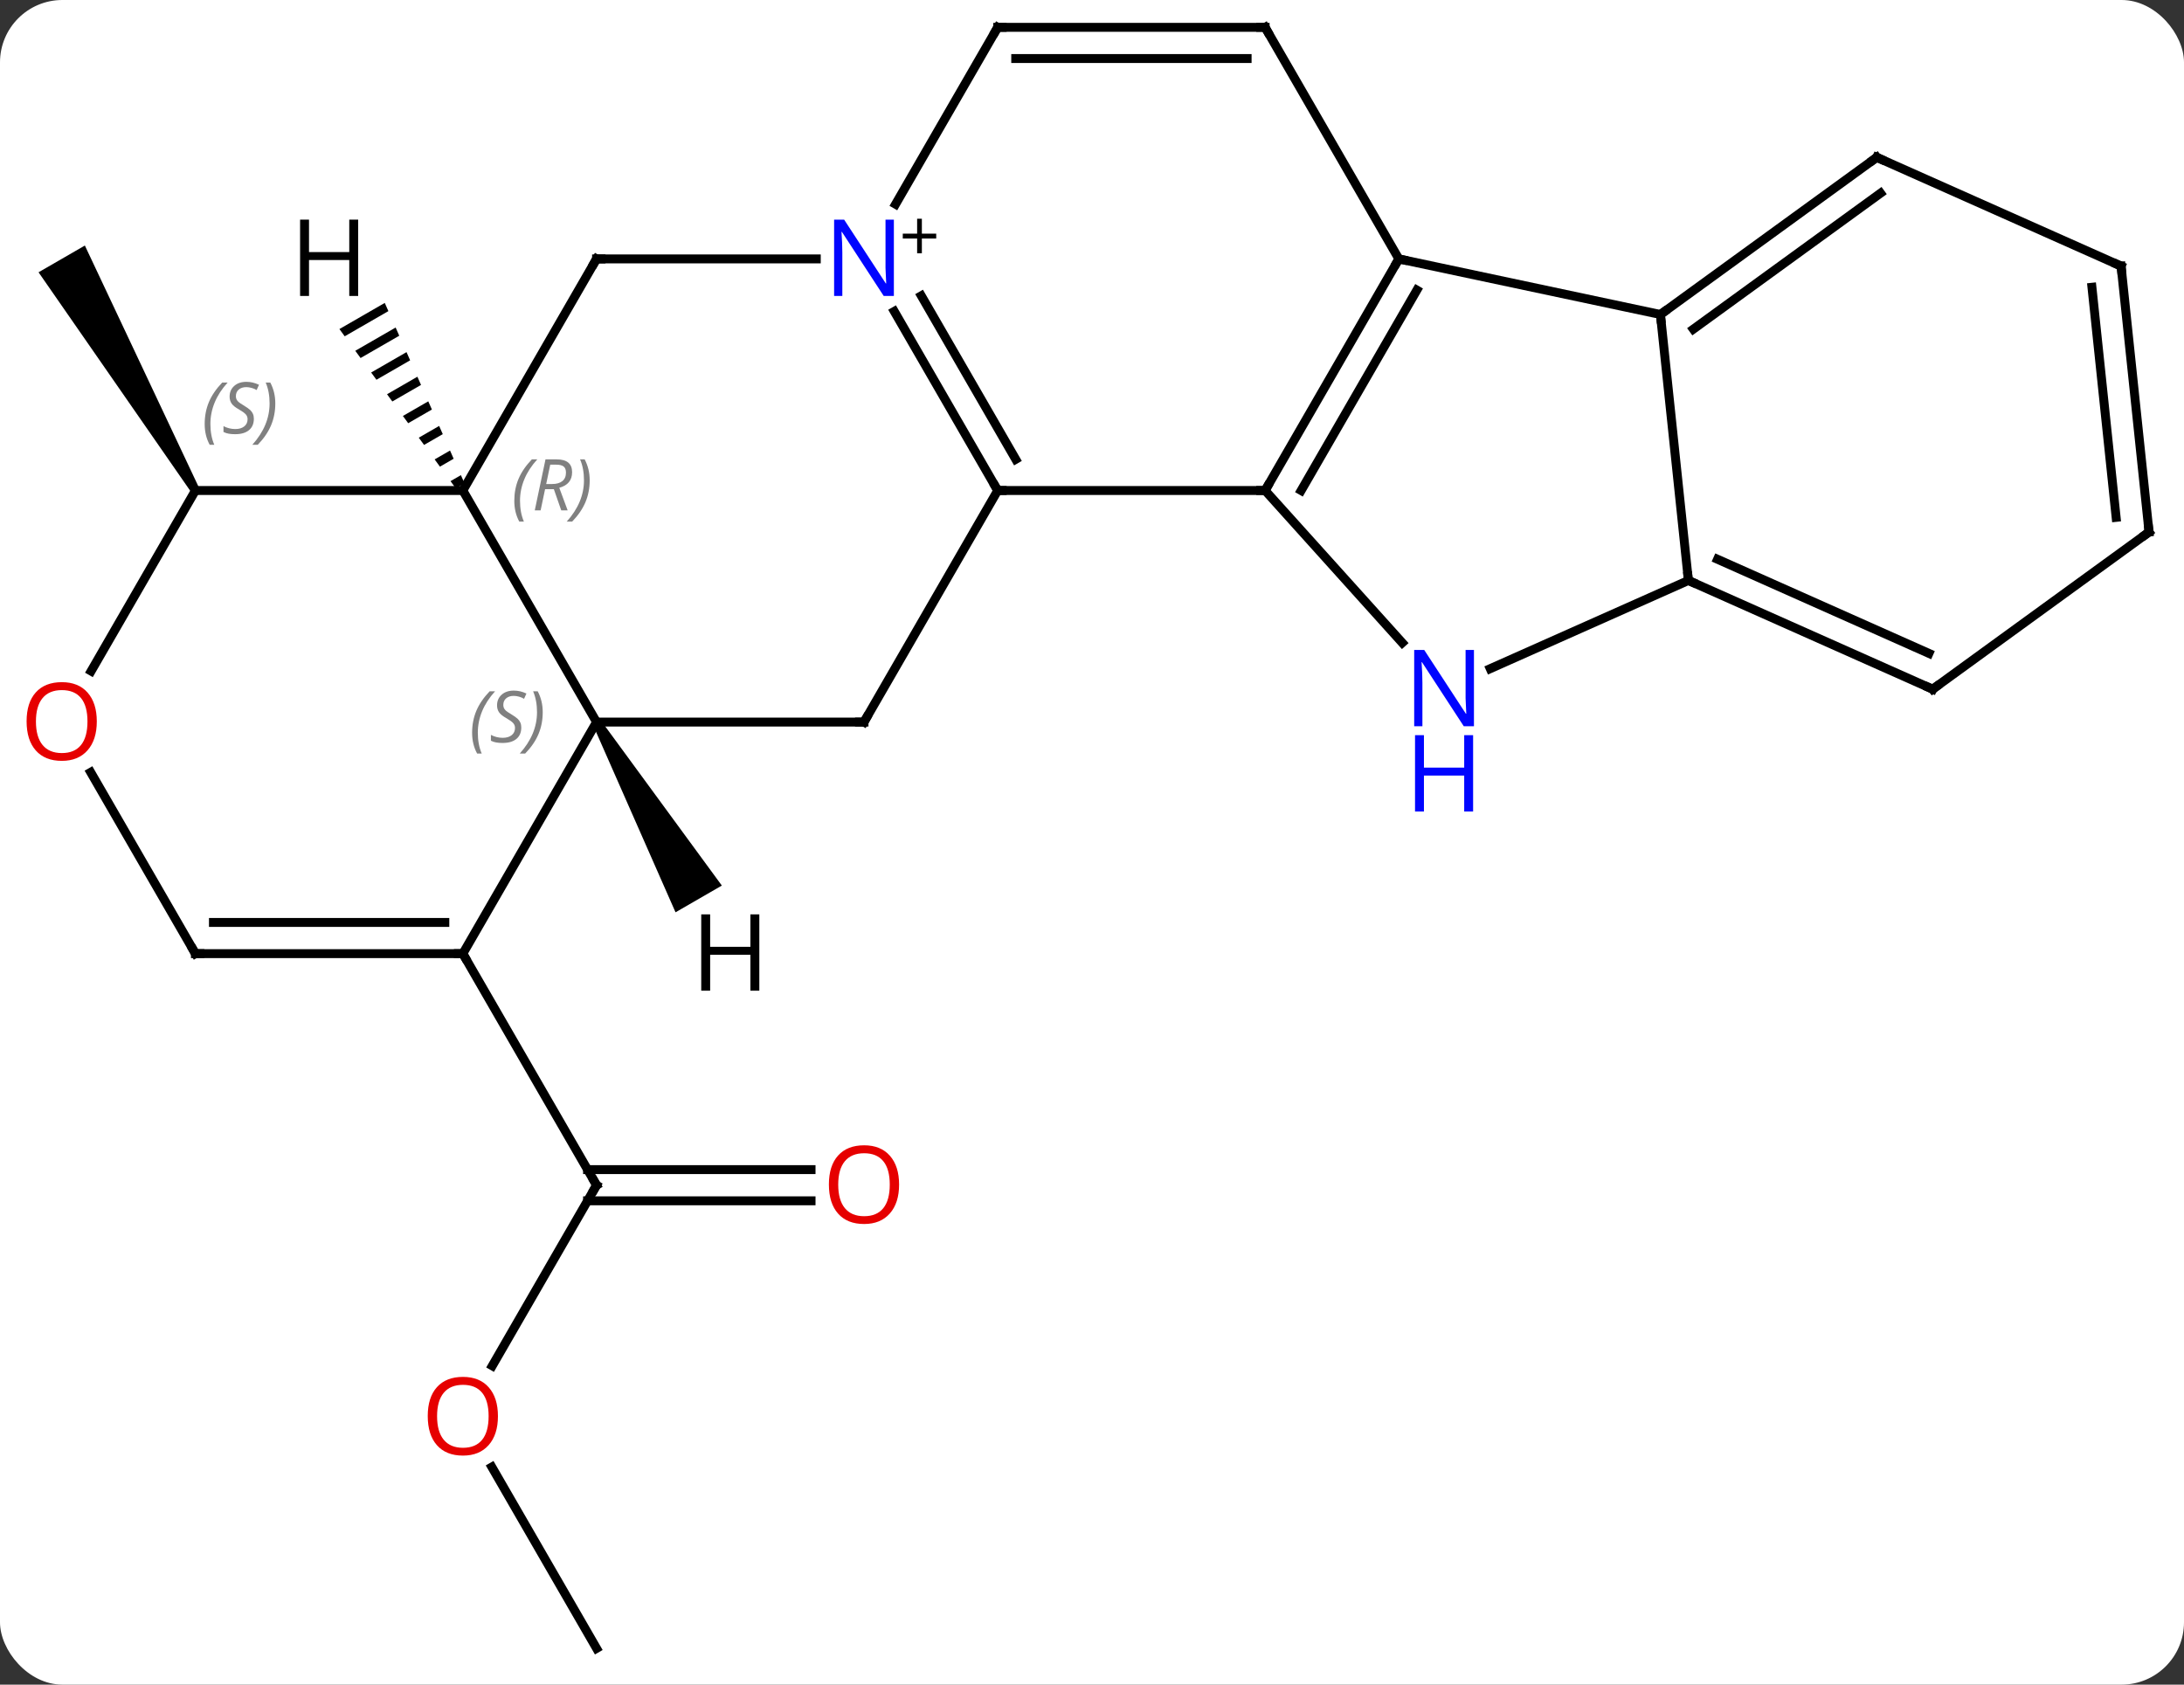 <svg width="245" viewBox="0 0 245 189" style="fill-opacity:1; color-rendering:auto; color-interpolation:auto; text-rendering:auto; stroke:black; stroke-linecap:square; stroke-miterlimit:10; shape-rendering:auto; stroke-opacity:1; fill:black; stroke-dasharray:none; font-weight:normal; stroke-width:1; font-family:'Open Sans'; font-style:normal; stroke-linejoin:miter; font-size:12; stroke-dashoffset:0; image-rendering:auto;" height="189" class="cas-substance-image" xmlns:xlink="http://www.w3.org/1999/xlink" xmlns="http://www.w3.org/2000/svg"><rect x="0" y="0" width="245" height="189" fill="#333333" stroke="none"/><svg class="cas-substance-single-component"><rect y="0" x="0" width="245" stroke="none" ry="7" rx="7" height="189" fill="white" class="cas-substance-group"/><svg y="0" x="0" width="245" viewBox="0 0 245 189" style="fill:black;" height="189" class="cas-substance-single-component-image"><svg><g><g transform="translate(124,94)" style="text-rendering:geometricPrecision; color-rendering:optimizeQuality; color-interpolation:linearRGB; stroke-linecap:butt; image-rendering:optimizeQuality;"><line y2="59.231" y1="38.97" x2="-68.775" x1="-57.078" style="fill:none;"/><line y2="40.72" y1="40.72" x2="-33.016" x1="-58.088" style="fill:none;"/><line y2="37.22" y1="37.22" x2="-33.016" x1="-58.088" style="fill:none;"/><line y2="12.99" y1="38.97" x2="-72.078" x1="-57.078" style="fill:none;"/><line y2="90.933" y1="70.589" x2="-57.078" x1="-68.824" style="fill:none;"/><path style="stroke:none;" d="M-101.645 -39.22 L-102.511 -38.72 L-119.676 -63.453 L-114.48 -66.453 Z"/><line y2="-38.97" y1="-38.97" x2="-12.078" x1="17.922" style="fill:none;"/><line y2="-64.953" y1="-38.97" x2="32.922" x1="17.922" style="fill:none;"/><line y2="-61.453" y1="-38.97" x2="34.943" x1="21.963" style="fill:none;"/><line y2="-21.886" y1="-38.97" x2="33.305" x1="17.922" style="fill:none;"/><line y2="-59.065" y1="-38.97" x2="-23.679" x1="-12.078" style="fill:none;"/><line y2="-60.815" y1="-42.47" x2="-20.648" x1="-10.057" style="fill:none;"/><line y2="-12.99" y1="-38.97" x2="-27.078" x1="-12.078" style="fill:none;"/><line y2="-58.716" y1="-64.953" x2="62.265" x1="32.922" style="fill:none;"/><line y2="-90.933" y1="-64.953" x2="17.922" x1="32.922" style="fill:none;"/><line y2="-28.878" y1="-18.982" x2="65.403" x1="43.174" style="fill:none;"/><line y2="-64.953" y1="-64.953" x2="-57.078" x1="-32.43" style="fill:none;"/><line y2="-90.933" y1="-71.091" x2="-12.078" x1="-23.534" style="fill:none;"/><line y2="-12.99" y1="-12.99" x2="-57.078" x1="-27.078" style="fill:none;"/><line y2="-28.878" y1="-58.716" x2="65.403" x1="62.265" style="fill:none;"/><line y2="-76.347" y1="-58.716" x2="86.535" x1="62.265" style="fill:none;"/><line y2="-72.328" y1="-57.072" x2="86.957" x1="65.957" style="fill:none;"/><line y2="-90.933" y1="-90.933" x2="-12.078" x1="17.922" style="fill:none;"/><line y2="-87.433" y1="-87.433" x2="-10.057" x1="15.901" style="fill:none;"/><line y2="-16.677" y1="-28.878" x2="92.808" x1="65.403" style="fill:none;"/><line y2="-20.696" y1="-31.254" x2="92.385" x1="68.673" style="fill:none;"/><line y2="-38.97" y1="-64.953" x2="-72.078" x1="-57.078" style="fill:none;"/><line y2="-38.97" y1="-12.99" x2="-72.078" x1="-57.078" style="fill:none;"/><line y2="12.99" y1="-12.99" x2="-72.078" x1="-57.078" style="fill:none;"/><line y2="-64.146" y1="-76.347" x2="113.943" x1="86.535" style="fill:none;"/><line y2="-34.311" y1="-16.677" x2="117.078" x1="92.808" style="fill:none;"/><line y2="-38.97" y1="-38.97" x2="-102.078" x1="-72.078" style="fill:none;"/><line y2="12.99" y1="12.99" x2="-102.078" x1="-72.078" style="fill:none;"/><line y2="9.49" y1="9.49" x2="-100.057" x1="-74.099" style="fill:none;"/><line y2="-34.311" y1="-64.146" x2="117.078" x1="113.943" style="fill:none;"/><line y2="-35.955" y1="-61.771" x2="113.386" x1="110.673" style="fill:none;"/><line y2="-18.712" y1="-38.97" x2="-113.775" x1="-102.078" style="fill:none;"/><line y2="-7.354" y1="12.99" x2="-113.824" x1="-102.078" style="fill:none;"/><path style="stroke:none;" d="M-57.511 -12.74 L-56.645 -13.24 L-43.024 5.352 L-48.22 8.352 Z"/><path style="stroke:none;" d="M-80.838 -60.016 L-85.924 -57.083 L-85.924 -57.083 L-85.331 -56.27 L-85.331 -56.27 L-80.431 -59.096 L-80.838 -60.016 ZM-79.618 -57.255 L-84.144 -54.645 L-84.144 -54.645 L-83.551 -53.833 L-79.211 -56.335 L-79.618 -57.255 ZM-78.397 -54.495 L-82.364 -52.208 L-81.77 -51.395 L-81.77 -51.395 L-77.991 -53.575 L-77.991 -53.575 L-78.397 -54.495 ZM-77.177 -51.735 L-80.583 -49.77 L-79.99 -48.958 L-79.99 -48.958 L-76.77 -50.815 L-76.77 -50.815 L-77.177 -51.735 ZM-75.957 -48.974 L-78.803 -47.333 L-78.803 -47.333 L-78.209 -46.521 L-78.209 -46.521 L-75.55 -48.054 L-75.957 -48.974 ZM-74.737 -46.214 L-77.022 -44.896 L-77.022 -44.896 L-76.429 -44.083 L-76.429 -44.083 L-74.33 -45.294 L-74.33 -45.294 L-74.737 -46.214 ZM-73.516 -43.454 L-75.242 -42.459 L-74.648 -41.646 L-74.648 -41.646 L-73.11 -42.533 L-73.11 -42.533 L-73.516 -43.454 ZM-72.296 -40.693 L-73.462 -40.021 L-73.462 -40.021 L-72.868 -39.209 L-71.889 -39.773 L-72.296 -40.693 Z"/><path style="fill:none; stroke-miterlimit:5;" d="M-57.328 39.403 L-57.078 38.97 L-57.328 38.537"/></g><g transform="translate(124,94)" style="stroke-linecap:butt; fill:rgb(230,0,0); text-rendering:geometricPrecision; color-rendering:optimizeQuality; image-rendering:optimizeQuality; font-family:'Open Sans'; stroke:rgb(230,0,0); color-interpolation:linearRGB; stroke-miterlimit:5;"><path style="stroke:none;" d="M-68.141 64.883 Q-68.141 66.945 -69.18 68.125 Q-70.219 69.305 -72.062 69.305 Q-73.953 69.305 -74.984 68.141 Q-76.016 66.976 -76.016 64.867 Q-76.016 62.773 -74.984 61.625 Q-73.953 60.476 -72.062 60.476 Q-70.203 60.476 -69.172 61.648 Q-68.141 62.82 -68.141 64.883 ZM-74.969 64.883 Q-74.969 66.617 -74.226 67.523 Q-73.484 68.43 -72.062 68.43 Q-70.641 68.43 -69.914 67.531 Q-69.187 66.633 -69.187 64.883 Q-69.187 63.148 -69.914 62.258 Q-70.641 61.367 -72.062 61.367 Q-73.484 61.367 -74.226 62.266 Q-74.969 63.164 -74.969 64.883 Z"/><path style="stroke:none;" d="M-23.14 38.9 Q-23.14 40.962 -24.18 42.142 Q-25.219 43.322 -27.062 43.322 Q-28.953 43.322 -29.984 42.157 Q-31.015 40.993 -31.015 38.884 Q-31.015 36.79 -29.984 35.642 Q-28.953 34.493 -27.062 34.493 Q-25.203 34.493 -24.172 35.665 Q-23.14 36.837 -23.14 38.9 ZM-29.969 38.9 Q-29.969 40.634 -29.226 41.54 Q-28.484 42.447 -27.062 42.447 Q-25.64 42.447 -24.914 41.548 Q-24.187 40.65 -24.187 38.9 Q-24.187 37.165 -24.914 36.275 Q-25.64 35.384 -27.062 35.384 Q-28.484 35.384 -29.226 36.282 Q-29.969 37.181 -29.969 38.9 Z"/><path style="fill:none; stroke:black;" d="M18.172 -39.403 L17.922 -38.97 L17.422 -38.97"/><path style="fill:none; stroke:black;" d="M-12.328 -39.403 L-12.078 -38.97 L-11.578 -38.97"/><path style="fill:none; stroke:black;" d="M32.672 -64.52 L32.922 -64.953 L33.411 -64.849"/><path style="fill:rgb(0,5,255); stroke:none;" d="M41.347 -12.521 L40.206 -12.521 L35.518 -19.708 L35.472 -19.708 Q35.565 -18.443 35.565 -17.396 L35.565 -12.521 L34.643 -12.521 L34.643 -21.083 L35.768 -21.083 L40.44 -13.927 L40.487 -13.927 Q40.487 -14.083 40.44 -14.943 Q40.393 -15.802 40.409 -16.177 L40.409 -21.083 L41.347 -21.083 L41.347 -12.521 Z"/><path style="fill:rgb(0,5,255); stroke:none;" d="M41.253 -2.958 L40.253 -2.958 L40.253 -6.989 L35.737 -6.989 L35.737 -2.958 L34.737 -2.958 L34.737 -11.521 L35.737 -11.521 L35.737 -7.88 L40.253 -7.88 L40.253 -11.521 L41.253 -11.521 L41.253 -2.958 Z"/><path style="fill:rgb(0,5,255); stroke:none;" d="M-23.726 -60.797 L-24.867 -60.797 L-29.555 -67.984 L-29.601 -67.984 Q-29.508 -66.719 -29.508 -65.672 L-29.508 -60.797 L-30.43 -60.797 L-30.43 -69.359 L-29.305 -69.359 L-24.633 -62.203 L-24.586 -62.203 Q-24.586 -62.359 -24.633 -63.219 Q-24.68 -64.078 -24.664 -64.453 L-24.664 -69.359 L-23.726 -69.359 L-23.726 -60.797 Z"/><path style="fill:black; stroke:none;" d="M-20.586 -67.787 L-18.976 -67.787 L-18.976 -67.24 L-20.586 -67.24 L-20.586 -65.584 L-21.117 -65.584 L-21.117 -67.24 L-22.726 -67.24 L-22.726 -67.787 L-21.117 -67.787 L-21.117 -69.459 L-20.586 -69.459 L-20.586 -67.787 Z"/><path style="fill:none; stroke:black;" d="M-26.828 -13.423 L-27.078 -12.99 L-27.578 -12.99"/><path style="fill:none; stroke:black;" d="M62.669 -59.01 L62.265 -58.716 L62.317 -58.219"/><path style="fill:none; stroke:black;" d="M18.172 -90.5 L17.922 -90.933 L17.422 -90.933"/><path style="fill:none; stroke:black;" d="M65.86 -28.675 L65.403 -28.878 L65.351 -29.375"/><path style="fill:none; stroke:black;" d="M-56.578 -64.953 L-57.078 -64.953 L-57.328 -64.52"/><path style="fill:none; stroke:black;" d="M-12.328 -90.5 L-12.078 -90.933 L-11.578 -90.933"/></g><g transform="translate(124,94)" style="stroke-linecap:butt; font-size:8px; fill:gray; text-rendering:geometricPrecision; image-rendering:optimizeQuality; color-rendering:optimizeQuality; font-family:'Open Sans'; font-style:italic; stroke:gray; color-interpolation:linearRGB; stroke-miterlimit:5;"><path style="stroke:none;" d="M-71.039 -11.787 Q-71.039 -13.115 -70.57 -14.24 Q-70.101 -15.365 -69.07 -16.443 L-68.461 -16.443 Q-69.43 -15.381 -69.914 -14.209 Q-70.398 -13.037 -70.398 -11.803 Q-70.398 -10.474 -69.961 -9.459 L-70.476 -9.459 Q-71.039 -10.49 -71.039 -11.787 ZM-65.523 -12.381 Q-65.523 -11.553 -66.07 -11.099 Q-66.617 -10.646 -67.617 -10.646 Q-68.023 -10.646 -68.336 -10.701 Q-68.648 -10.756 -68.93 -10.896 L-68.93 -11.553 Q-68.305 -11.224 -67.601 -11.224 Q-66.976 -11.224 -66.601 -11.521 Q-66.226 -11.818 -66.226 -12.334 Q-66.226 -12.646 -66.43 -12.873 Q-66.633 -13.099 -67.195 -13.428 Q-67.789 -13.756 -68.016 -14.084 Q-68.242 -14.412 -68.242 -14.865 Q-68.242 -15.599 -67.726 -16.06 Q-67.211 -16.521 -66.367 -16.521 Q-65.992 -16.521 -65.656 -16.443 Q-65.32 -16.365 -64.945 -16.193 L-65.211 -15.599 Q-65.461 -15.756 -65.781 -15.842 Q-66.101 -15.928 -66.367 -15.928 Q-66.898 -15.928 -67.219 -15.654 Q-67.539 -15.381 -67.539 -14.912 Q-67.539 -14.709 -67.469 -14.56 Q-67.398 -14.412 -67.258 -14.279 Q-67.117 -14.146 -66.695 -13.896 Q-66.133 -13.553 -65.93 -13.357 Q-65.726 -13.162 -65.625 -12.928 Q-65.523 -12.693 -65.523 -12.381 ZM-63.117 -14.099 Q-63.117 -12.771 -63.594 -11.638 Q-64.07 -10.506 -65.086 -9.459 L-65.695 -9.459 Q-63.758 -11.615 -63.758 -14.099 Q-63.758 -15.428 -64.195 -16.443 L-63.68 -16.443 Q-63.117 -15.381 -63.117 -14.099 Z"/><path style="fill:none; stroke:black;" d="M86.13 -76.053 L86.535 -76.347 L86.992 -76.144"/><path style="fill:none; stroke:black;" d="M92.351 -16.88 L92.808 -16.677 L93.213 -16.971"/><path style="stroke:none;" d="M-66.306 -37.806 Q-66.306 -39.134 -65.838 -40.259 Q-65.369 -41.384 -64.338 -42.462 L-63.728 -42.462 Q-64.697 -41.4 -65.181 -40.228 Q-65.666 -39.056 -65.666 -37.822 Q-65.666 -36.494 -65.228 -35.478 L-65.744 -35.478 Q-66.306 -36.509 -66.306 -37.806 ZM-62.853 -39.119 L-63.353 -36.744 L-64.01 -36.744 L-62.806 -42.462 L-61.556 -42.462 Q-59.822 -42.462 -59.822 -41.025 Q-59.822 -39.666 -61.26 -39.275 L-60.322 -36.744 L-61.041 -36.744 L-61.869 -39.119 L-62.853 -39.119 ZM-62.275 -41.869 Q-62.666 -39.947 -62.728 -39.697 L-62.072 -39.697 Q-61.322 -39.697 -60.916 -40.025 Q-60.51 -40.353 -60.51 -40.978 Q-60.51 -41.447 -60.767 -41.658 Q-61.025 -41.869 -61.619 -41.869 L-62.275 -41.869 ZM-57.849 -40.119 Q-57.849 -38.791 -58.326 -37.658 Q-58.803 -36.525 -59.818 -35.478 L-60.428 -35.478 Q-58.49 -37.634 -58.49 -40.119 Q-58.49 -41.447 -58.928 -42.462 L-58.412 -42.462 Q-57.849 -41.4 -57.849 -40.119 Z"/><path style="fill:none; stroke:black;" d="M-72.578 12.99 L-72.078 12.99 L-71.828 13.423"/><path style="fill:none; stroke:black;" d="M113.486 -64.349 L113.943 -64.146 L113.995 -63.649"/><path style="fill:none; stroke:black;" d="M116.674 -34.017 L117.078 -34.311 L117.026 -34.808"/><path style="stroke:none;" d="M-101.039 -46.427 Q-101.039 -47.755 -100.57 -48.88 Q-100.102 -50.005 -99.07 -51.083 L-98.461 -51.083 Q-99.43 -50.021 -99.914 -48.849 Q-100.398 -47.677 -100.398 -46.443 Q-100.398 -45.115 -99.961 -44.099 L-100.477 -44.099 Q-101.039 -45.13 -101.039 -46.427 ZM-95.523 -47.021 Q-95.523 -46.193 -96.07 -45.74 Q-96.617 -45.287 -97.617 -45.287 Q-98.023 -45.287 -98.336 -45.341 Q-98.648 -45.396 -98.93 -45.537 L-98.93 -46.193 Q-98.305 -45.865 -97.602 -45.865 Q-96.977 -45.865 -96.602 -46.162 Q-96.227 -46.458 -96.227 -46.974 Q-96.227 -47.287 -96.43 -47.513 Q-96.633 -47.74 -97.195 -48.068 Q-97.789 -48.396 -98.016 -48.724 Q-98.242 -49.052 -98.242 -49.505 Q-98.242 -50.24 -97.727 -50.701 Q-97.211 -51.162 -96.367 -51.162 Q-95.992 -51.162 -95.656 -51.083 Q-95.32 -51.005 -94.945 -50.833 L-95.211 -50.24 Q-95.461 -50.396 -95.781 -50.482 Q-96.102 -50.568 -96.367 -50.568 Q-96.898 -50.568 -97.219 -50.294 Q-97.539 -50.021 -97.539 -49.552 Q-97.539 -49.349 -97.469 -49.201 Q-97.398 -49.052 -97.258 -48.919 Q-97.117 -48.787 -96.695 -48.537 Q-96.133 -48.193 -95.93 -47.998 Q-95.727 -47.802 -95.625 -47.568 Q-95.523 -47.333 -95.523 -47.021 ZM-93.117 -48.74 Q-93.117 -47.412 -93.594 -46.279 Q-94.07 -45.146 -95.086 -44.099 L-95.695 -44.099 Q-93.758 -46.255 -93.758 -48.74 Q-93.758 -50.068 -94.195 -51.083 L-93.68 -51.083 Q-93.117 -50.021 -93.117 -48.74 Z"/><path style="fill:none; stroke:black;" d="M-101.578 12.99 L-102.078 12.99 L-102.328 12.557"/></g><g transform="translate(124,94)" style="stroke-linecap:butt; fill:rgb(230,0,0); text-rendering:geometricPrecision; color-rendering:optimizeQuality; image-rendering:optimizeQuality; font-family:'Open Sans'; stroke:rgb(230,0,0); color-interpolation:linearRGB; stroke-miterlimit:5;"><path style="stroke:none;" d="M-113.141 -13.06 Q-113.141 -10.998 -114.18 -9.818 Q-115.219 -8.638 -117.062 -8.638 Q-118.953 -8.638 -119.984 -9.803 Q-121.016 -10.967 -121.016 -13.076 Q-121.016 -15.17 -119.984 -16.318 Q-118.953 -17.467 -117.062 -17.467 Q-115.203 -17.467 -114.172 -16.295 Q-113.141 -15.123 -113.141 -13.06 ZM-119.969 -13.06 Q-119.969 -11.326 -119.226 -10.42 Q-118.484 -9.513 -117.062 -9.513 Q-115.641 -9.513 -114.914 -10.412 Q-114.187 -11.31 -114.187 -13.06 Q-114.187 -14.795 -114.914 -15.685 Q-115.641 -16.576 -117.062 -16.576 Q-118.484 -16.576 -119.226 -15.678 Q-119.969 -14.779 -119.969 -13.06 Z"/><path style="fill:black; stroke:none;" d="M-38.82 17.146 L-39.82 17.146 L-39.82 13.115 L-44.336 13.115 L-44.336 17.146 L-45.336 17.146 L-45.336 8.584 L-44.336 8.584 L-44.336 12.224 L-39.82 12.224 L-39.82 8.584 L-38.82 8.584 L-38.82 17.146 Z"/><path style="fill:black; stroke:none;" d="M-83.82 -60.797 L-84.82 -60.797 L-84.82 -64.828 L-89.336 -64.828 L-89.336 -60.797 L-90.336 -60.797 L-90.336 -69.359 L-89.336 -69.359 L-89.336 -65.719 L-84.82 -65.719 L-84.82 -69.359 L-83.82 -69.359 L-83.82 -60.797 Z"/></g></g></svg></svg></svg></svg>